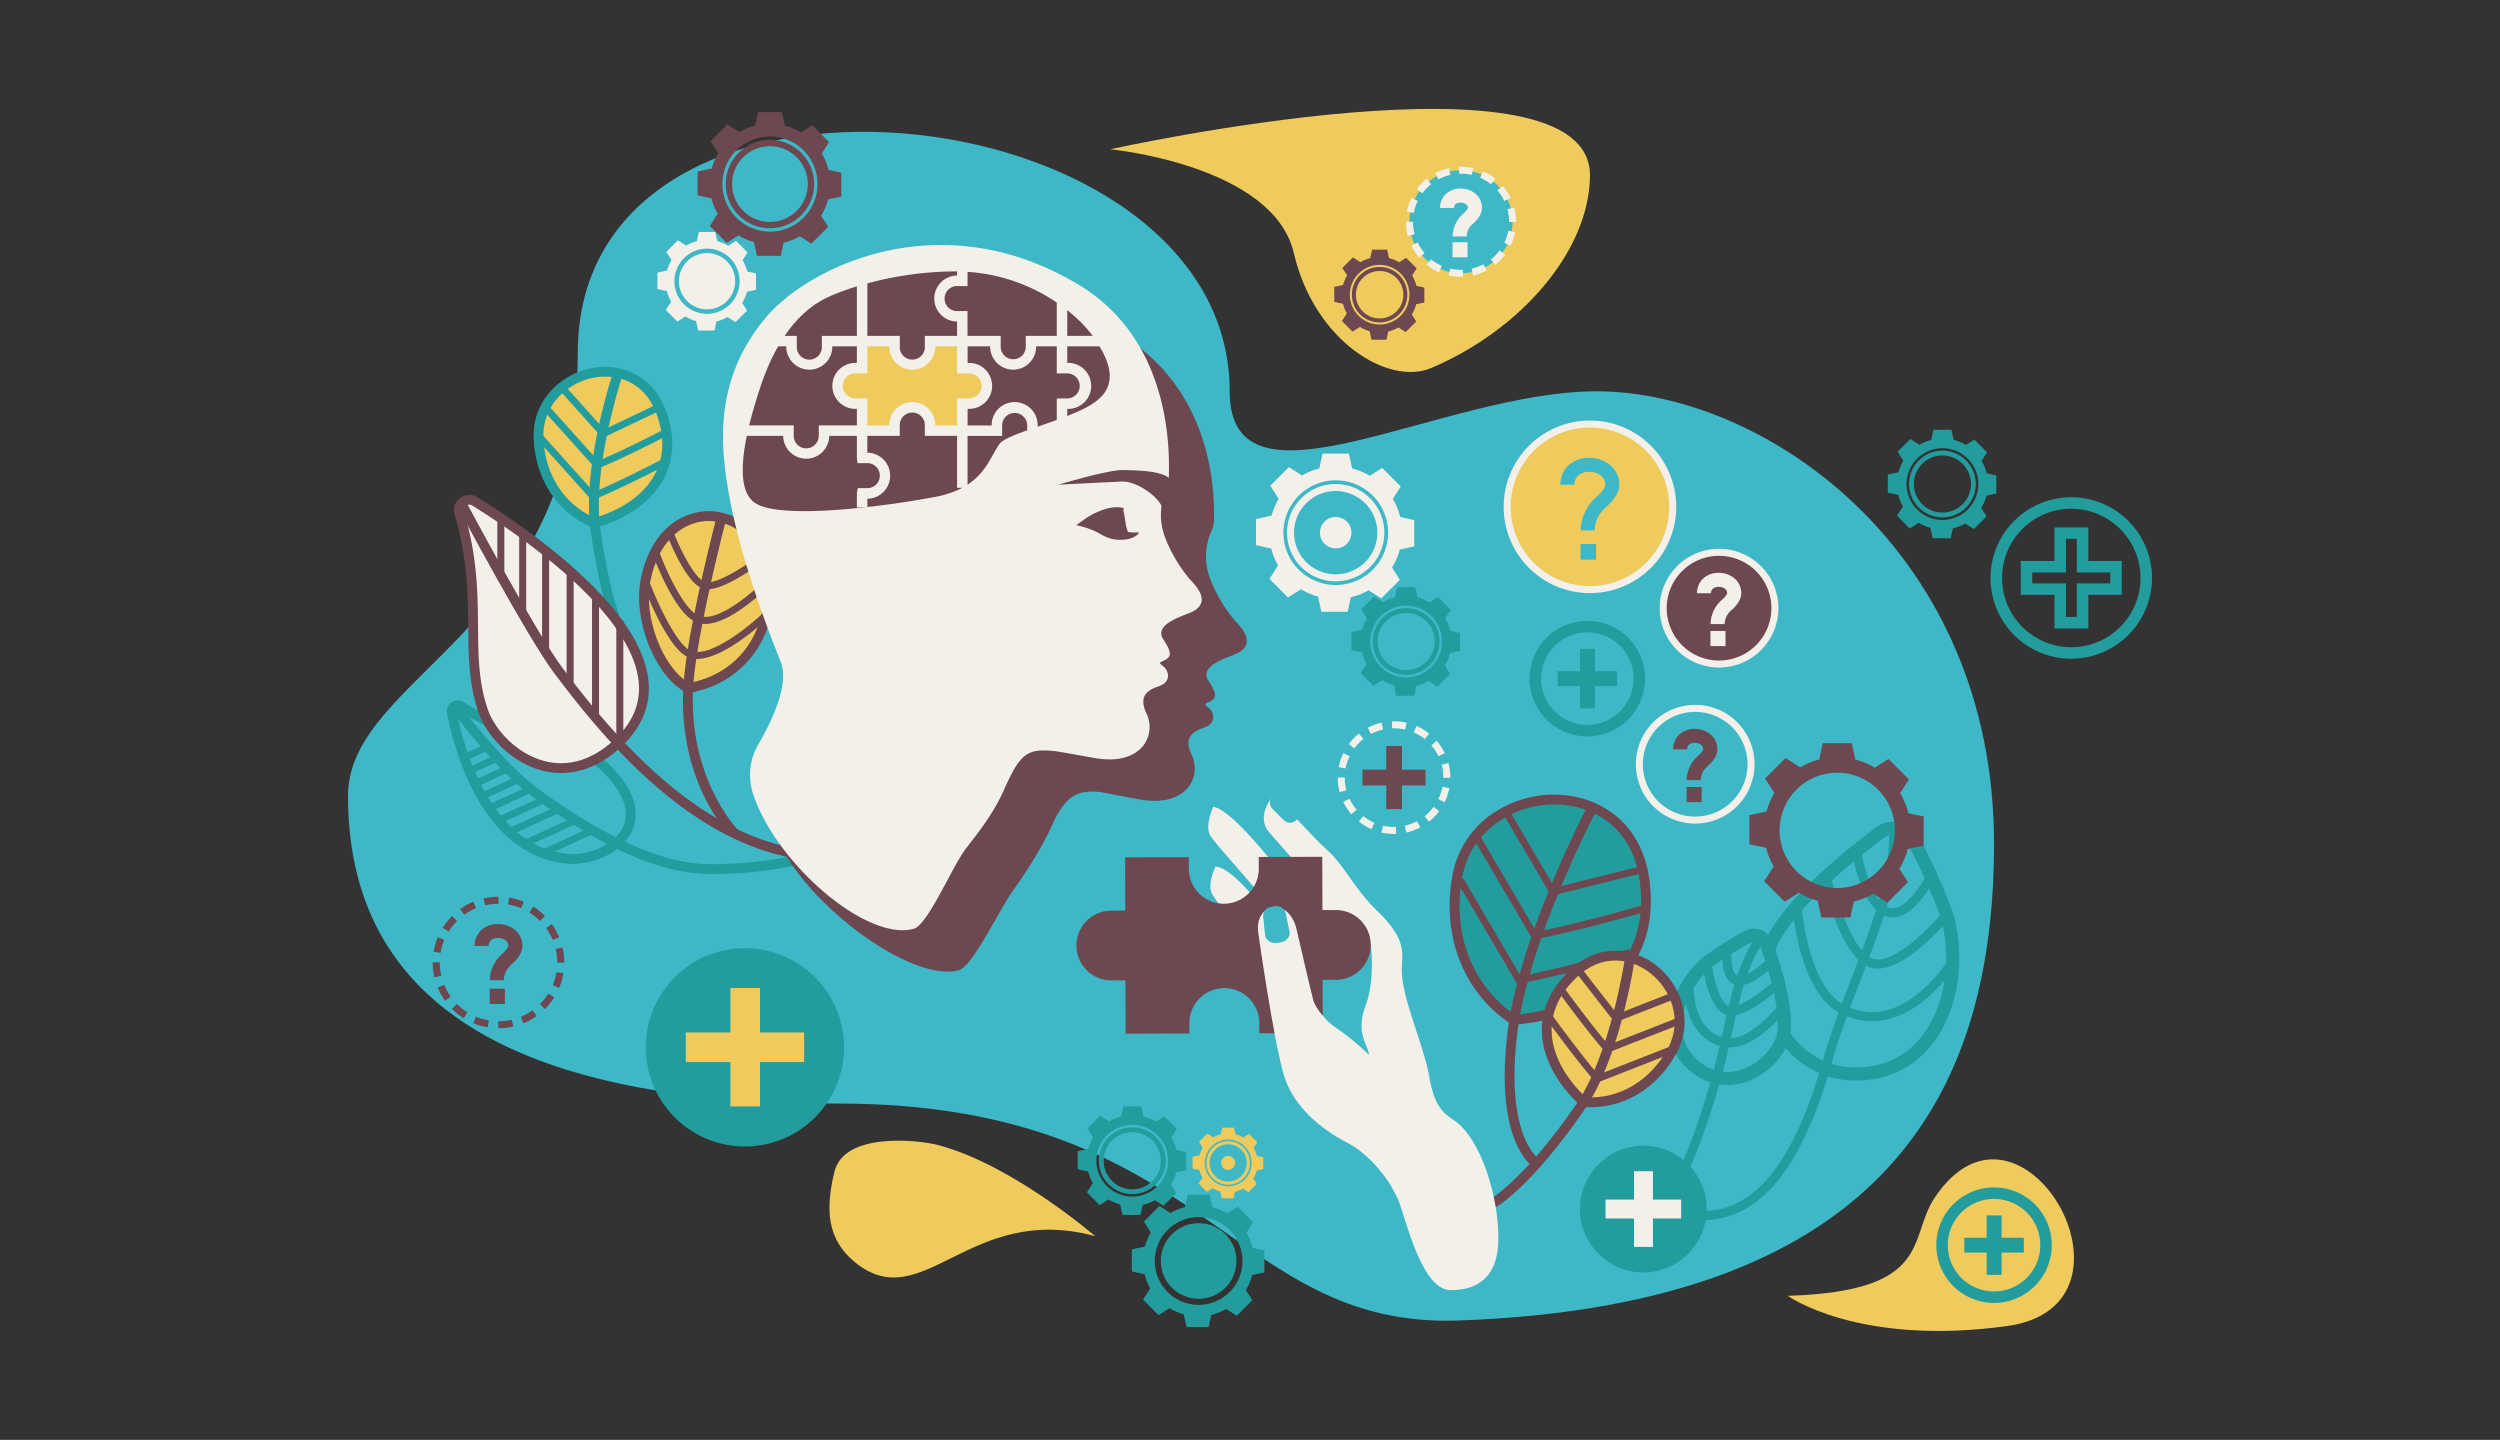 <svg id="Layer_1" data-name="Layer 1" xmlns="http://www.w3.org/2000/svg" width="1783.74" height="1027.36" viewBox="0 0 1783.74 1027.36">
  <rect x="0" y="0" width="1783.74" height="1027.36" fill="#333333" stroke="none"/>
  <defs>
    <style>
      .cls-1 {
        fill: #efcb5d;
      }

      .cls-2 {
        fill: #3eb8c7;
      }

      .cls-3 {
        fill: #229c9d;
      }

      .cls-4 {
        fill: #6d4850;
      }

      .cls-5 {
        fill: #f3f0e9;
      }
    </style>
  </defs>
  <g>
    <path class="cls-1" d="M792.15,106.51s116.34,11.14,131,74.07,67.52,94.94,98,82c63.33-26.81,112.79-83.05,113.3-137.11C1135.3,30.51,792.15,106.51,792.15,106.51Z"/>
    <path class="cls-2" d="M248.3,567.92c0,163.23,144.61,219.45,349.31,219.45,263.39,0,279.41,160.72,443.44,154.8,311.19-11.23,381.69-170.37,381.69-340.2,0-209.84-164.25-322.77-283.57-322.77-110.81,0-261.79,94.79-261.79,0,0-216.6-465.15-264.94-465.15-27.3C412.23,449.88,248.3,481.77,248.3,567.92Z"/>
    <g>
      <g>
        <path class="cls-3" d="M1173.32,628c-10.81-80.22-121.3-72.35-133.69-1.9-7.68,43.64,9.73,81.47,40.33,101.59C1137,723,1181.74,690.48,1173.32,628Z"/>
        <path class="cls-4" d="M1079,731.24l-1-.67c-33.37-21.94-49.41-62.22-41.86-105.12a67.89,67.89,0,0,1,27.33-43.93A77.52,77.52,0,0,1,1110.43,567c16.06.32,31.22,5.74,42.71,15.25,12.93,10.72,21.1,26.36,23.65,45.24,3.58,26.61-1.88,49.15-16.24,67-16.75,20.8-45.27,33.83-80.31,36.67ZM1109,574c-28.36,0-59.75,17.89-65.87,52.67-7,39.67,7.49,76.87,37.81,97.4,32.54-2.88,58.86-14.92,74.21-34,13.11-16.27,18.07-37,14.75-61.66h0c-5.3-39.35-34.24-53.91-59.56-54.42Z"/>
      </g>
      <path class="cls-4" d="M1093.67,670.46l-42.81-72.92,4.32-2.53,41,69.89c29.64-5.73,76.82-19.21,77.3-19.35l1.38,4.81c-.49.14-49.76,14.22-79.49,19.78Z"/>
      <path class="cls-4" d="M1082.53,702.11l-42.8-72.93,4.31-2.53,41,69.9c29.64-5.73,76.83-19.21,77.31-19.35l1.38,4.8c-.5.15-49.76,14.23-79.49,19.79Z"/>
      <polygon class="cls-4" points="1106.81 639.13 1072.08 579.96 1076.39 577.43 1109.23 633.37 1170.97 618 1172.18 622.86 1106.81 639.13"/>
      <path class="cls-4" d="M1094.64,833.11c-1.2-.69-29.2-18-18.7-99.09,8.5-65.71,55.22-155.91,55.69-156.82l6.2,3.24c-.46.89-46.61,90-54.95,154.47-9.8,75.72,15.06,92,15.31,92.17Z"/>
    </g>
    <g>
      <path class="cls-3" d="M1003.25,481.54a23.81,23.81,0,1,1,23.8-23.8A23.83,23.83,0,0,1,1003.25,481.54Zm0-44.18a20.38,20.38,0,1,0,20.38,20.38A20.4,20.4,0,0,0,1003.25,437.36Z"/>
      <path class="cls-3" d="M1041.67,464.45V451.59l-6.88-1.5a32,32,0,0,0-3.61-8.88l3.9-6.1L1026,426l-6.06,3.88a32.33,32.33,0,0,0-8.66-3.62l-1.59-7.25H996.82l-1.59,7.25a32.31,32.31,0,0,0-8.42,3.48l-6.47-4.14-9.09,9.09,4.12,6.43a32,32,0,0,0-3.48,8.21L964.26,451v12.86l7.48,1.64a32.23,32.23,0,0,0,3.31,8.27l-4.2,6.57,9.09,9.09,6.34-4.06a32.21,32.21,0,0,0,8.34,3.63l1.63,7.42h12.86l1.56-7.11a32.27,32.27,0,0,0,8.72-3.45l6.2,4,9.09-9.1-3.83-6a31.8,31.8,0,0,0,3.79-8.8Zm-38.42,18.89a25.61,25.61,0,1,1,25.61-25.6A25.61,25.61,0,0,1,1003.25,483.34Z"/>
    </g>
    <g>
      <g>
        <path class="cls-2" d="M1324,766.26c64.16,0,79.68-75.65,63.18-118.36a408.33,408.33,0,0,0-22.33-48.81,15.85,15.85,0,0,0-23.38-5.07c-25.47,19-76.66,60.54-81,89.61C1254.64,722.48,1279.72,766.24,1324,766.26Z"/>
        <path class="cls-3" d="M1324,770.94h0a65,65,0,0,1-49.84-23c-14.95-17.34-21.79-41.66-18.31-65,4.49-30.14,53.82-71,82.83-92.67a20.5,20.5,0,0,1,30.27,6.57,415.51,415.51,0,0,1,22.59,49.37c9.86,25.53,9.56,66.37-10.11,95C1368.06,760.67,1348.21,770.94,1324,770.94Zm0-9.35h0c21,0,38.18-8.86,49.69-25.63,17.83-26,18.07-63.13,9.1-86.38a406.86,406.86,0,0,0-22.08-48.24,11.15,11.15,0,0,0-16.48-3.57c-22.43,16.75-75,58.73-79.17,86.55-3,20.42,3.14,42.48,16.14,57.56A55.09,55.09,0,0,0,1324,761.59Z"/>
      </g>
      <path class="cls-3" d="M1215.08,870.58l-1.82,0,.19-6.54c18.08.53,33.72-7.07,47.76-23.17,15.2-17.43,28.22-45,38.7-82,6.44-22.77,14.46-43.65,22.21-63.83,13.82-36,26.87-69.93,25.73-104l6.54-.22c1.18,35.39-12.1,70-26.16,106.55-7.7,20.05-15.67,40.78-22,63.27-10.74,37.94-24.22,66.39-40.06,84.56C1251.41,862,1234.24,870.57,1215.08,870.58Z"/>
      <path class="cls-3" d="M1350.5,654.54a14.69,14.69,0,0,1-4.25-.63c-17.85-5.33-24.24-42.11-24.91-46.29l6.46-1c1.65,10.23,8.5,37.53,20.32,41.07,10.44,3.13,22.76-16.24,26.63-23.95l5.85,2.92C1379.06,629.69,1366.14,654.54,1350.5,654.54Z"/>
      <path class="cls-3" d="M1339.7,691.09a17.28,17.28,0,0,1-6.87-1.34c-19.39-8.27-31.63-57.86-33-63.49l6.37-1.5c3.41,14.4,15.29,53.06,29.15,59,14.24,6.07,41.58-21.79,50.92-33l5,4.18C1388,658.93,1360.62,691.09,1339.7,691.09Z"/>
      <path class="cls-3" d="M1335.67,728.63a49.68,49.68,0,0,1-22.12-5.34c-30.08-14.79-34.44-74.11-34.61-76.63l6.52-.44c0,.58,4.27,58.07,31,71.2,17.09,8.41,34.63,5.55,52.12-8.5a107,107,0,0,0,21.89-24.59l5.6,3.39a112.17,112.17,0,0,1-23.26,26.19C1360.66,723.69,1348.1,728.63,1335.67,728.63Z"/>
    </g>
    <g>
      <g>
        <path class="cls-2" d="M1212.82,763.51c-31.42-20.85-14.41-63,7.56-78.51a240.67,240.67,0,0,1,26.81-16.64,9.31,9.31,0,0,1,13.09,5.12c6.29,17.61,17.86,54.58,10.52,70.23C1261,764.61,1234.49,777.88,1212.82,763.51Z"/>
        <path class="cls-3" d="M1232.48,774.19a40,40,0,0,1-22.24-6.79h0c-12.43-8.24-19.11-20.27-19.33-34.79-.32-21.09,13.22-41.84,26.77-51.42a246.32,246.32,0,0,1,27.33-17,14,14,0,0,1,19.67,7.68c8.86,24.83,17.85,57.78,10.35,73.78a50.23,50.23,0,0,1-31.33,26.93A41.44,41.44,0,0,1,1232.48,774.19Zm-17.07-14.57a30.5,30.5,0,0,0,25.76,4c10.75-3,20.48-11.4,25.4-21.9,4.66-9.94.67-34.86-10.69-66.67a4.64,4.64,0,0,0-6.52-2.55,236.35,236.35,0,0,0-26.28,16.31c-11.55,8.18-23.1,25.8-22.83,43.66.18,11.46,5.28,20.59,15.16,27.15Z"/>
      </g>
      <path class="cls-3" d="M1164.7,871.27a72.39,72.39,0,0,1-11.43-1.18l1-6.46c19.94,3.16,38.78,6.16,67.74-97.42,3.1-11.07,5.5-21.87,7.82-32.31,5.53-24.88,10.75-48.38,24-67l5.32,3.79c-12.51,17.55-17.36,39.37-23,64.64-2.33,10.52-4.75,21.41-7.9,32.65-13.65,48.81-26.24,78.12-39.62,92.23C1180.33,869.06,1172.26,871.27,1164.7,871.27Z"/>
      <path class="cls-3" d="M1241.32,703a11.24,11.24,0,0,1-3.27-.47c-11.32-3.45-9.17-23.69-8.89-26l6.49.8-3.24-.4,3.24.4c-.67,5.54-.51,17.47,4.3,18.93,5.27,1.61,16-6.7,21.93-13.12l4.8,4.44C1265.1,689.3,1252.12,703,1241.32,703Z"/>
      <path class="cls-3" d="M1235.28,724.67a11.65,11.65,0,0,1-2.16-.19c-14.31-2.65-18-33.76-18.41-37.3l6.5-.69c1.33,12.34,6.26,30.29,13.1,31.56,7.27,1.36,23.65-11,32.29-19.06l4.47,4.78C1268.67,706,1248.33,724.67,1235.28,724.67Z"/>
      <path class="cls-3" d="M1234.44,747.36a20.71,20.71,0,0,1-2.72-.18c-25.13-3.26-30.61-31.28-30-45.64l6.53.28c-.06,1.45-1.14,35.57,24.31,38.88,13.78,1.79,31.43-16.92,37.08-24.28l5.19,4C1274,721.55,1253.93,747.36,1234.44,747.36Z"/>
    </g>
    <rect class="cls-5" x="560.46" y="242.05" width="4.3" height="2.64"/>
    <circle class="cls-3" cx="531.53" cy="747.22" r="70.74" transform="translate(-153.24 137.34) rotate(-12.88)"/>
    <circle class="cls-3" cx="1172.51" cy="862.65" r="45.21"/>
    <polygon class="cls-1" points="573.76 736.66 542.25 736.66 542.25 704.99 521.13 704.99 521.13 736.66 489.3 736.66 489.3 757.78 521.13 757.78 521.13 789.45 542.25 789.45 542.25 757.78 573.76 757.78 573.76 736.66"/>
    <g>
      <g>
        <path class="cls-3" d="M1385.93,369.15a23.81,23.81,0,1,1,23.8-23.81A23.84,23.84,0,0,1,1385.93,369.15Zm0-44.19a20.38,20.38,0,1,0,20.37,20.38A20.41,20.41,0,0,0,1385.93,325Z"/>
        <path class="cls-3" d="M1424.35,352.06V339.2l-6.88-1.51a32.4,32.4,0,0,0-3.62-8.87l3.91-6.1-9.09-9.09-6.06,3.88a32.23,32.23,0,0,0-8.67-3.63l-1.58-7.24H1379.5l-1.59,7.24a32.19,32.19,0,0,0-8.42,3.49l-6.47-4.15-9.09,9.1,4.11,6.42a32.59,32.59,0,0,0-3.47,8.21l-7.64,1.68v12.86l7.48,1.64a32.62,32.62,0,0,0,3.32,8.27l-4.21,6.57,9.09,9.09L1369,373a32.42,32.42,0,0,0,8.35,3.63l1.62,7.42h12.86l1.56-7.11a32.27,32.27,0,0,0,8.72-3.45l6.2,4,9.1-9.09-3.83-6a32.54,32.54,0,0,0,3.79-8.8ZM1385.93,371a25.61,25.61,0,1,1,25.6-25.61A25.61,25.61,0,0,1,1385.93,371Z"/>
      </g>
      <g>
        <path class="cls-3" d="M1477.84,470a57.6,57.6,0,1,1,57.6-57.6A57.67,57.67,0,0,1,1477.84,470Zm0-107a49.39,49.39,0,1,0,49.4,49.39A49.45,49.45,0,0,0,1477.84,363Z"/>
        <path class="cls-3" d="M1490.05,448.39h-24.17V424.44H1441.8V400.26h24.08V376.31h24.17v23.95h23.83v24.18h-23.83Zm-16-8.21h7.76V416.23h23.84v-7.76h-23.84v-24h-7.76v24H1450v7.76h24.07Z"/>
      </g>
    </g>
    <polygon class="cls-5" points="1199.5 855.9 1179.36 855.9 1179.36 835.66 1165.87 835.66 1165.87 855.9 1145.53 855.9 1145.53 869.4 1165.87 869.4 1165.87 889.64 1179.36 889.64 1179.36 869.4 1199.5 869.4 1199.5 855.9"/>
    <g>
      <path class="cls-3" d="M1132.57,525.41a41.2,41.2,0,1,1,41.2-41.2A41.25,41.25,0,0,1,1132.57,525.41Zm0-74.2a33,33,0,1,0,33,33A33,33,0,0,0,1132.57,451.21Z"/>
      <polygon class="cls-3" points="1153.79 478.9 1137.95 478.9 1137.95 462.99 1127.34 462.99 1127.34 478.9 1111.35 478.9 1111.35 489.51 1127.34 489.51 1127.34 505.43 1137.95 505.43 1137.95 489.51 1153.79 489.51 1153.79 478.9"/>
    </g>
    <g>
      <g>
        <path class="cls-3" d="M408.42,616.39a42.28,42.28,0,0,1-4.69-.25c-25.89-2.87-47.15-18.53-63.17-46.54C327.64,547,321.48,521.88,319,508.91h0a7.67,7.67,0,0,1,11.58-8c26.6,16.48,47.26,21.7,63.86,25.9,15.76,4,28.2,7.13,39.28,17.73,22.72,21.74,21.87,38.34,17.16,48.43C443.77,608.14,424.36,616.39,408.42,616.39ZM325.83,507.57c2.44,12.55,8.39,36.84,20.81,58.55,14.85,26,34.32,40.45,57.86,43.06,14.26,1.58,33.73-5.73,40-19.14,5.38-11.5,0-25.47-15.65-40.41-9.74-9.32-21.4-12.27-36.16-16-17.07-4.32-38.31-9.69-65.83-26.75a.64.64,0,0,0-.74,0,.61.61,0,0,0-.28.67Z"/>
        <path class="cls-3" d="M507.17,623.64c-34.6,0-74.48-17.12-125.52-53.88-29.17-21-58.75-62.19-60-63.93l5.69-4.07c.3.42,30.16,42,58.39,62.32,49.11,35.37,88.83,52.56,121.43,52.56,71.47,0,111.48-24.94,111.87-25.2l3.77,5.9C621.13,598.42,580.85,623.64,507.17,623.64Z"/>
        <rect class="cls-3" x="385.7" y="598.29" width="37.78" height="5" transform="translate(-213.91 223.83) rotate(-24.68)"/>
        <rect class="cls-3" x="372.38" y="591.17" width="39.78" height="5" transform="translate(-211.94 217.84) rotate(-24.66)"/>
        <rect class="cls-3" x="361.59" y="582.67" width="39.98" height="5" transform="translate(-209.31 212.51) rotate(-24.65)"/>
        <rect class="cls-3" x="354.05" y="575.32" width="36.2" height="5" transform="translate(-207.16 208) rotate(-24.66)"/>
        <rect class="cls-3" x="347.56" y="567.29" width="32.5" height="5" transform="translate(-204.57 203.79) rotate(-24.66)"/>
        <rect class="cls-3" x="342.45" y="559.64" width="28.59" height="5" transform="translate(-202.02 200.13) rotate(-24.66)"/>
        <rect class="cls-3" x="337.79" y="551.2" width="25.86" height="5" transform="translate(-199.05 196.86) rotate(-24.66)"/>
        <rect class="cls-3" x="333.82" y="542.79" width="22.3" height="5" transform="translate(-196.19 193.88) rotate(-24.68)"/>
        <rect class="cls-3" x="329.79" y="534.32" width="19.14" height="5" transform="translate(-193.04 190.57) rotate(-24.66)"/>
      </g>
      <g>
        <g>
          <path class="cls-1" d="M472.21,295.29c-17.81-51.17-89.22-31.24-87.94,16.62.8,29.65,17.28,52.14,40,61.24C461.07,362.5,486.09,335.17,472.21,295.29Z"/>
          <path class="cls-3" d="M424.3,376.65a3.45,3.45,0,0,1-1.3-.25c-25.25-10.1-41.43-34.78-42.23-64.4-.73-27.29,20.5-45.52,41.84-49.42,18.18-3.32,42.95,2.94,52.91,31.56,6,17.29,5.42,33.11-1.76,47-8.36,16.16-25.57,28.72-48.48,35.36A3.62,3.62,0,0,1,424.3,376.65Zm7.55-107.92a44.6,44.6,0,0,0-8,.73c-18.41,3.37-36.73,19-36.1,42.36.71,26.34,14.74,48.3,36.73,57.63,20.45-6.17,35.71-17.33,43-31.51,6.27-12.13,6.73-26.1,1.37-41.5h0C461.76,275.91,446.24,268.73,431.85,268.73Z"/>
        </g>
        <path class="cls-3" d="M426.11,334.32a2.48,2.48,0,0,1-1.86-.83l-37-41.23a2.5,2.5,0,0,1,3.73-3.34l35.85,39.92c18.66-7.77,47.22-22.61,47.51-22.77a2.5,2.5,0,1,1,2.31,4.44c-.3.16-30.77,16-49.56,23.63A2.57,2.57,0,0,1,426.11,334.32Z"/>
        <path class="cls-3" d="M423,356.57a2.52,2.52,0,0,1-1.87-.83l-37-41.24a2.5,2.5,0,1,1,3.72-3.34l35.86,39.92c18.65-7.76,47.21-22.61,47.51-22.76a2.5,2.5,0,0,1,2.31,4.43c-.31.16-30.77,16-49.56,23.63A2.43,2.43,0,0,1,423,356.57Z"/>
        <path class="cls-3" d="M430.49,312a2.51,2.51,0,0,1-1.86-.83l-29.85-33.24a2.5,2.5,0,0,1,3.72-3.34l28.6,31.85L469,288.33a2.5,2.5,0,0,1,2.15,4.51l-39.57,18.87A2.47,2.47,0,0,1,430.49,312Z"/>
        <path class="cls-3" d="M449.53,469.86a3.47,3.47,0,0,1-2.89-1.54c-.65-1-16.08-24.32-25.25-90.14-6.18-44.31,14.73-108.35,15.62-111.06a3.5,3.5,0,0,1,6.65,2.2c-.21.64-21.29,65.2-15.34,107.9,8.9,63.86,24,87,24.12,87.18a3.51,3.51,0,0,1-2.91,5.46Z"/>
      </g>
      <g>
        <g>
          <path class="cls-5" d="M338.73,357.71a7.43,7.43,0,0,0-11,8.47c17.84,59.6,2.76,98.48,16.85,140.58,9.31,27.82,53.61,63.4,96.47,23.31C505,470.21,385.46,386.72,338.73,357.71Z"/>
          <path class="cls-4" d="M400.4,551.54a53.77,53.77,0,0,1-13.28-1.67c-22.83-5.78-40.36-25.5-45.88-42-6.81-20.35-7-40.06-7.16-60.92-.2-22.83-.43-48.71-9.72-79.77a10.93,10.93,0,0,1,16.22-12.44h0c19.39,12,47.68,31.13,72.37,53.78,30.72,28.17,47.45,54.2,49.73,77.36,1.72,17.45-4.76,33.18-19.26,46.75C427.78,547.26,412.7,551.54,400.4,551.54ZM334.84,360.07a4.09,4.09,0,0,0-2.39.83,3.85,3.85,0,0,0-1.38,4.27c9.58,32,9.8,58.42,10,81.72.18,21.17.34,39.46,6.8,58.76,4.92,14.7,20.57,32.27,40.95,37.43,17.08,4.33,34.3-1.06,49.81-15.56,12.83-12,18.57-25.78,17.08-40.95C450.78,436.46,371,381.84,336.89,360.68h0A3.89,3.89,0,0,0,334.84,360.07Z"/>
        </g>
        <path class="cls-4" d="M591.54,614.53c-29.62,0-59.49-9.36-89.39-28.07-45-28.15-80.5-71.29-106.41-105.72-19.56-26-67.6-116.1-69.63-119.92l6.18-3.29c.49.93,49.81,93.44,69,119,25.55,34,60.52,76.46,104.54,104,55.8,34.92,111.45,35.86,165.4,2.8l3.66,6C647.48,606.12,619.62,614.53,591.54,614.53Z"/>
        <rect class="cls-4" x="354.84" y="369.06" width="5" height="42.58"/>
        <rect class="cls-4" x="370.44" y="379.63" width="5" height="58.74"/>
        <rect class="cls-4" x="386.78" y="390.35" width="5" height="74.69"/>
        <rect class="cls-4" x="404.28" y="405.79" width="5" height="84.98"/>
        <rect class="cls-4" x="422.42" y="427.53" width="5" height="84.98"/>
        <rect class="cls-4" x="439.75" y="442.7" width="5" height="84.98"/>
      </g>
      <g>
        <g>
          <path class="cls-1" d="M548.88,415.48c-2.51-57-75-68.29-88.3-1.41C455.08,441.69,470.47,480,491,491,526.79,484.83,550.65,455.53,548.88,415.48Z"/>
          <path class="cls-4" d="M490.38,494.64l-1.06-.57c-22-11.8-37.93-51.76-32.17-80.68,7.59-38.19,32.62-50,51.79-48.57,19.92,1.52,42,18,43.44,50.5,1.8,40.77-22.64,72.56-60.81,79.12ZM505.85,371.7c-15.9,0-35.48,11.1-41.84,43.05-5.05,25.4,8.79,61.46,27.58,72.57,34.36-6.46,55.44-34.47,53.8-71.69h0c-1.25-28.27-20-42.54-37-43.83C507.57,371.74,506.71,371.7,505.85,371.7Z"/>
        </g>
        <path class="cls-4" d="M521.58,597.09c-.43-.43-10.67-10.78-19.91-30.44-8.47-18-17.66-47.72-13.25-86.6,4.72-41.7,22.8-111,23-111.67l6.77,1.78c-.18.69-18.13,69.48-22.8,110.67-8,71,30.77,110.92,31.16,111.31Z"/>
        <path class="cls-4" d="M504.81,420.48a10.79,10.79,0,0,1-2.91-.37c-12.34-3.48-25-35.87-26.38-39.56l4.68-1.77c4.94,13,15.58,34.41,23.06,36.52s28.94-11.51,40.7-20.58l3.06,3.95C543.94,401.05,518.35,420.48,504.81,420.48Z"/>
        <path class="cls-4" d="M503.07,445.17A16.69,16.69,0,0,1,496.8,444c-15.41-6.14-29.95-45.23-31.56-49.66l4.71-1.7c4.15,11.47,17.41,42.22,28.7,46.72,13.47,5.37,39.34-17.35,48.17-26.56l3.61,3.46C549.18,417.59,522.5,445.17,503.07,445.17Z"/>
        <path class="cls-4" d="M497.41,470.15a16.55,16.55,0,0,1-6.18-1.11c-15.41-6.14-32.25-51.14-34.12-56.25l4.69-1.72c4.87,13.31,20,48.82,31.28,53.33,13.53,5.38,42.16-18.11,52.06-27.62l3.46,3.6C547.21,441.72,517.39,470.15,497.41,470.15Z"/>
      </g>
    </g>
    <g>
      <g>
        <circle class="cls-1" cx="1134.41" cy="361.63" r="59.07" transform="translate(-55.91 389.7) rotate(-19.03)"/>
        <path class="cls-5" d="M1134.41,423.19A61.57,61.57,0,1,1,1196,361.63,61.63,61.63,0,0,1,1134.41,423.19Zm0-118.13A56.57,56.57,0,1,0,1191,361.63,56.63,56.63,0,0,0,1134.41,305.06Z"/>
      </g>
      <g>
        <path class="cls-2" d="M1137.84,378.45h-10c0-9,4.09-17.55,11.51-24.13,4.45-3.95,6-7,6-8.41,0-6.81-6.85-9.28-11.45-9.28a12,12,0,0,0-7.52,2.38,8.34,8.34,0,0,0-3,6.86h-10a18.14,18.14,0,0,1,6.65-14.62,21.87,21.87,0,0,1,13.83-4.62c10.4,0,21.45,6.76,21.45,19.28,0,5-3.16,10.35-9.39,15.88C1140.74,366.46,1137.84,372.37,1137.84,378.45Z"/>
        <rect class="cls-2" x="1127.7" y="388.15" width="11.11" height="11.18"/>
      </g>
    </g>
    <g>
      <g>
        <circle class="cls-4" cx="1226.55" cy="433.93" r="39.85"/>
        <path class="cls-5" d="M1226.54,476.28a42.35,42.35,0,1,1,42.35-42.35A42.4,42.4,0,0,1,1226.54,476.28Zm0-79.7a37.35,37.35,0,1,0,37.35,37.35A37.39,37.39,0,0,0,1226.54,396.58Z"/>
      </g>
      <g>
        <path class="cls-5" d="M1230.49,445.28h-10a23.37,23.37,0,0,1,8.31-17.5c2.74-2.44,3.48-4.09,3.52-4.48,0-3.64-4-4.6-6.1-4.6a6.57,6.57,0,0,0-4,1.23,3.93,3.93,0,0,0-1.39,3.37h-10a14,14,0,0,1,5.09-11.13,16.39,16.39,0,0,1,10.35-3.47c7.8,0,16.1,5.13,16.1,14.63,0,3.86-2.32,7.88-6.88,11.93A13.49,13.49,0,0,0,1230.49,445.28Z"/>
        <rect class="cls-5" x="1220.39" y="450.19" width="10.75" height="10.79"/>
      </g>
    </g>
    <g>
      <g>
        <circle class="cls-2" cx="1209.51" cy="545.27" r="39.85"/>
        <path class="cls-5" d="M1209.51,587.62a42.35,42.35,0,1,1,42.35-42.35A42.4,42.4,0,0,1,1209.51,587.62Zm0-79.69a37.35,37.35,0,1,0,37.35,37.34A37.39,37.39,0,0,0,1209.51,507.93Z"/>
      </g>
      <g>
        <path class="cls-4" d="M1213.45,556.62h-10a23.38,23.38,0,0,1,8.31-17.49c2.75-2.44,3.48-4.1,3.52-4.49,0-3.63-4-4.6-6.1-4.6a6.48,6.48,0,0,0-4,1.24,3.91,3.91,0,0,0-1.4,3.36h-10a14,14,0,0,1,5.09-11.12,16.42,16.42,0,0,1,10.35-3.48c7.81,0,16.1,5.13,16.1,14.63,0,3.87-2.31,7.88-6.88,11.93A13.55,13.55,0,0,0,1213.45,556.62Z"/>
        <rect class="cls-4" x="1203.36" y="561.54" width="10.75" height="10.79"/>
      </g>
    </g>
    <g>
      <circle class="cls-2" cx="355.7" cy="686.75" r="44.4"/>
      <path class="cls-4" d="M355.7,733.65h-.13v-5h.13a42.31,42.31,0,0,0,9.47-1.07l1.12,4.87A47.5,47.5,0,0,1,355.7,733.65ZM348,733a46.79,46.79,0,0,1-10.39-3l1.93-4.61a42,42,0,0,0,9.27,2.66Zm25.49-2.87-1.9-4.63a41.74,41.74,0,0,0,8.45-4.67l2.91,4.06A46.77,46.77,0,0,1,373.51,730.15Zm-42.61-3.59a47.08,47.08,0,0,1-8.44-6.73L326,716.3a42,42,0,0,0,7.55,6ZM388.75,720l-3.52-3.55a42.06,42.06,0,0,0,6-7.54l4.24,2.65A47.58,47.58,0,0,1,388.75,720Zm-71.18-6a46.74,46.74,0,0,1-5.25-9.45l4.62-1.9a42.52,42.52,0,0,0,4.69,8.44Zm81.4-9.18-4.61-1.94a41.37,41.37,0,0,0,2.68-9.27l4.93.82A46.3,46.3,0,0,1,399,704.87Zm-89-7.49a47.28,47.28,0,0,1-1.21-10.63l5-.09v.17a42.34,42.34,0,0,0,1.08,9.42Zm92.59-10.45h-5v-.18a42.17,42.17,0,0,0-1.1-9.59l4.87-1.14a47.1,47.1,0,0,1,1.23,10.73Zm-88.24-7-4.94-.81a47.3,47.3,0,0,1,3-10.39l4.62,1.92A41.39,41.39,0,0,0,314.36,679.92Zm80.07-9.2a41.93,41.93,0,0,0-4.7-8.43l4-2.92a46.41,46.41,0,0,1,5.27,9.43Zm-74.32-6.09L315.86,662a47.63,47.63,0,0,1,6.72-8.45l3.54,3.54A42,42,0,0,0,320.11,664.63Zm65.23-7.5a42.08,42.08,0,0,0-7.56-6l2.64-4.25a46.81,46.81,0,0,1,8.46,6.72Zm-54.06-4.43-2.92-4.06a46.92,46.92,0,0,1,9.44-5.26l1.91,4.63A41.67,41.67,0,0,0,331.28,652.7ZM371.77,648a41.69,41.69,0,0,0-9.28-2.65l.8-4.93a46.44,46.44,0,0,1,10.4,3Zm-25.62-2.1L345,641.07a47.22,47.22,0,0,1,10.68-1.22l.05,5h-.05A41.88,41.88,0,0,0,346.15,645.94Z"/>
    </g>
    <path class="cls-4" d="M359.52,699.39h-10c0-7.1,3.22-13.87,9.07-19.06,3.35-3,4.11-4.94,4.11-5.39,0-4.54-4.81-5.74-7.36-5.74a7.81,7.81,0,0,0-4.87,1.51,5,5,0,0,0-1.77,4.19h-10A15,15,0,0,1,344.16,663a17.71,17.71,0,0,1,11.18-3.75c8.42,0,17.36,5.52,17.36,15.74,0,4.13-2.51,8.46-7.47,12.86C361.55,691.07,359.52,695.19,359.52,699.39Z"/>
    <rect class="cls-4" x="349.42" y="705.44" width="10.83" height="10.88"/>
    <g>
      <circle class="cls-2" cx="1042.44" cy="158.22" r="36.78" transform="translate(193.44 783.46) rotate(-45)"/>
      <path class="cls-5" d="M1042.42,197.51a39.74,39.74,0,0,1-8.84-1l1.13-4.88a34.36,34.36,0,0,0,7.72.88h0l1.25,0,.18,5c-.47,0-.95,0-1.43,0Zm8.63-.95-1.09-4.88a34,34,0,0,0,8.46-3.12l2.34,4.43A39.6,39.6,0,0,1,1051.05,196.56Zm-24.35-2.33a39.37,39.37,0,0,1-8.84-5.36L1021,185a34.55,34.55,0,0,0,7.72,4.67Zm40.13-5.21-3.11-3.91a34.47,34.47,0,0,0,6.28-6.49l4,3A39.73,39.73,0,0,1,1066.83,189Zm-54.17-5.18a39,39,0,0,1-5.66-8.65l4.51-2.16a34.19,34.19,0,0,0,4.93,7.55Zm65.11-8.43-4.49-2.19a34,34,0,0,0,2.84-8.56l4.91.93A39.09,39.09,0,0,1,1077.77,175.41Zm-73.29-7a39.47,39.47,0,0,1-1.32-10.17l5-.07v.07a34.34,34.34,0,0,0,1.15,8.88Zm77.24-10h-5v-.16a34.45,34.45,0,0,0-1.18-8.94l4.83-1.3a39.17,39.17,0,0,1,1.35,10.24Zm-73-6.52-4.91-.93a39,39,0,0,1,3.24-9.81l4.5,2.17A34.09,34.09,0,0,0,1008.74,151.86Zm64.6-8.5a34.21,34.21,0,0,0-4.95-7.54l3.78-3.27a38.83,38.83,0,0,1,5.67,8.64Zm-58.5-5.48-4-3a38.88,38.88,0,0,1,7.17-7.44l3.11,3.91A34.67,34.67,0,0,0,1014.84,137.88Zm49-6.45a34.57,34.57,0,0,0-7.73-4.66l2-4.58a39.68,39.68,0,0,1,8.85,5.33Zm-37.44-3.51-2.34-4.42a39.11,39.11,0,0,1,9.69-3.59l1.11,4.87A34.2,34.2,0,0,0,1026.39,127.92Zm23.71-3.12a34.37,34.37,0,0,0-7.65-.86c-.4,0-.89,0-1.33,0l-.2-5,1.53,0a39.47,39.47,0,0,1,8.76,1Z"/>
    </g>
    <path class="cls-5" d="M1046.46,168.7h-10a22,22,0,0,1,7.8-16.44c2.39-2.11,3.06-3.53,3.13-3.9,0-3.77-5.2-3.81-5.25-3.81a5.65,5.65,0,0,0-3.5,1,3.27,3.27,0,0,0-1.14,2.81h-10a13.31,13.31,0,0,1,4.84-10.57,15.53,15.53,0,0,1,9.8-3.29c7.39,0,15.24,4.87,15.24,13.89,0,3.68-2.18,7.48-6.48,11.3A12.11,12.11,0,0,0,1046.46,168.7Z"/>
    <rect class="cls-5" x="1036.38" y="172.85" width="10.69" height="10.73"/>
    <g>
      <path class="cls-5" d="M953,414.78a34.72,34.72,0,1,1,34.72-34.72A34.75,34.75,0,0,1,953,414.78Zm0-64.44a29.72,29.72,0,1,0,29.72,29.72A29.75,29.75,0,0,0,953,350.34Z"/>
      <path class="cls-5" d="M953,368.83a11.23,11.23,0,1,0,11.24,11.23A11.25,11.25,0,0,0,953,368.83Z"/>
      <path class="cls-5" d="M1009.06,389.86V371.1l-10-2.19A46.67,46.67,0,0,0,993.75,356l5.7-8.9-13.26-13.26-8.83,5.66a47.19,47.19,0,0,0-12.64-5.29l-2.32-10.57H943.65l-2.32,10.57a47.42,47.42,0,0,0-12.28,5.08l-9.43-6-13.27,13.26,6,9.38a46.87,46.87,0,0,0-5.07,12l-11.13,2.44V389l10.91,2.4a47.12,47.12,0,0,0,4.83,12.06l-6.14,9.58L919,426.32l9.24-5.92a47.07,47.07,0,0,0,12.17,5.29l2.37,10.83h18.76l2.27-10.38a47.21,47.21,0,0,0,12.72-5l9,5.79,13.26-13.26-5.58-8.71a47.24,47.24,0,0,0,5.53-12.84Zm-56,27.55a37.35,37.35,0,1,1,37.35-37.35A37.35,37.35,0,0,1,953,417.41Z"/>
    </g>
    <g>
      <path class="cls-4" d="M882.22,466.36c-6.1,2.82-27.08,8.5-20,19.33s5.57,13-1.1,15.88c-3.34,1.46,1.2,2.32,3.27,5.87s2,8.83-4.35,11.34c-5.36,2.12-16.9,4.93-9.85,19.72,7.61,16-3.81,37.53-36.25,32-27.31-4.67-29.08-6.46-38.84-5.46-8.38.85-16.1,5-24.75,24.35-8.72,19.51-24.29,41.47-28,46.68-10,14.23-28.43,53.43-38.2,56.16-38.51,10.74-136.43-66.35-136.43-120.74,0-8.76,13.64-4.37,20.29-11.78,23.6-26.3,27-39.93,21.26-57.76-21.46-66.65-39-115.07-41-152.32-2.51-46.44,15-75.95,29.73-92.82C619,210,701.6,178.29,802.13,240.36c68.2,43.07,63.85,122.05,64.1,130.26a21.36,21.36,0,0,1-2.05,8.76,43.9,43.9,0,0,0-1.48,31.43,3.38,3.38,0,0,1,.11.34c4.32,12.52,12.59,25.62,19.84,33.32C893.58,456.1,890.16,462.69,882.22,466.36Z"/>
      <path class="cls-5" d="M850,436.81c-6.1,2.82-27.08,8.5-20,19.33s5.57,13-1.1,15.87c-3.34,1.46,1.19,2.33,3.26,5.87s2,8.84-4.34,11.35c-5.37,2.11-16.9,4.92-9.85,19.72,7.6,16-3.82,37.53-36.25,32-27.31-4.68-29-5.68-38.85-5.46-13.25.3-18.26,9.59-26.91,28.9-8.72,19.5-24.11,37.18-27.78,42.39-10,14.23-26.45,53.17-36.21,55.89-33.27,9.28-97.7-45.75-114.6-96a43.35,43.35,0,0,1,3.72-35.6c9.2-15.76,22.38-42.73,16-58.69-26-65-39-115.07-41-152.32-2.51-46.44,15.47-75.54,29.73-92.82C575.55,191.15,671.52,142.53,772,204.6c68.21,43.07,61.75,128.26,62,136.47a21.4,21.4,0,0,1-2,8.76,43.82,43.82,0,0,0-1.48,31.42,3.38,3.38,0,0,0,.11.34c4.32,12.52,12.58,25.62,19.83,33.33C861.39,426.54,858,433.13,850,436.81Z"/>
      <path class="cls-4" d="M780.06,240.26c-12.18-17.33-47.57-46.61-98.52-46.61-38.12,0-73.66,10.26-91.4,18.64-25.38,12-39.62,39.87-47.34,63-11.32,34-20.82,74.39-2.91,84.31,19.51,10.8,88.33,2.25,127.12-5,34.83-6.53,38.42-27.58,46.27-38.07,5.47-7.31,46.8-16.33,65.43-27.91S794.57,260.9,780.06,240.26Z"/>
      <g>
        <path class="cls-1" d="M663.57,243.36v4a12.67,12.67,0,0,1-25.34,0v-4H615.11v19.3h-4.83a12.66,12.66,0,1,0,0,25.32h4.83v19.31h23.13v-4a12.67,12.67,0,0,1,25.34,0v4h23V288h4.83a12.66,12.66,0,1,0,0-25.32h-4.83v-19.3h-23Z"/>
        <path class="cls-5" d="M690.35,311h-30.5V303.3a8.94,8.94,0,0,0-17.88,0V311h-30.6V291.72h-1.09a16.4,16.4,0,1,1,0-32.8h1.09v-19.3H642l0,7.74a8.94,8.94,0,1,0,17.87,0v-7.73h30.52v19.3h1.09a16.4,16.4,0,1,1,0,32.8h-1.09Zm-23-7.48h15.55V284.24h8.57a8.92,8.92,0,1,0,0-17.84h-8.57V247.1H667.31v.25a16.41,16.41,0,0,1-32.82,0v-.25H618.85v19.3h-8.57a8.92,8.92,0,1,0,0,17.84h8.57v19.31H634.5v-.25a16.41,16.41,0,0,1,32.82,0Z"/>
      </g>
      <path class="cls-5" d="M577.43,263.76A16.44,16.44,0,0,1,561,247.35v-.25H547.74v-7.48h20.77l0,7.74a8.94,8.94,0,1,0,17.87,0l0-7.72h25V196.92h7.48v50.19h-25v.26A16.42,16.42,0,0,1,577.43,263.76Z"/>
      <path class="cls-5" d="M618.85,362.07h-7.48v-10.4l.67-3.37h7.07a8.94,8.94,0,0,0,0-17.87l-7.24,0-.49-3.74V311H591.64v.27a16.42,16.42,0,0,1-32.83,0V311H531.53v-7.48H566.3v7.74a8.94,8.94,0,0,0,17.87,0l0-7.74h34.66V323h.26a16.42,16.42,0,0,1,0,32.83h-.25Z"/>
      <path class="cls-5" d="M690.35,348.05h-7.48v-44.5h24.68v-.26a16.41,16.41,0,0,1,32.82,0v4h-7.48v-4a8.94,8.94,0,0,0-17.87,0l0,7.73H690.35Z"/>
      <path class="cls-5" d="M761.52,307.29H754v-23l7.73,0a8.94,8.94,0,0,0,0-17.87l-7.73,0V207.84h7.48v51.08h.26a16.42,16.42,0,1,1,0,32.83h-.25Z"/>
      <path class="cls-5" d="M722.88,263.76a16.43,16.43,0,0,1-16.41-16.41v-.25h-23.6V229.42h-.26a16.42,16.42,0,0,1,0-32.83h.25v-5.44h7.48v12.94l-7.75,0a8.94,8.94,0,0,0,0,17.87l7.73,0v17.67H714l0,7.74a8.94,8.94,0,0,0,17.88,0l0-7.72h66.09v7.48H739.29v.25A16.42,16.42,0,0,1,722.88,263.76Z"/>
      <path class="cls-4" d="M755,345.83s36.29-10.85,46.39-10.48,35.17,0,35.54,10.87-7.19,16.49-8,14.91c-4.35-8.53-18.93-17.92-28.29-17.55S755,345.83,755,345.83Z"/>
      <path class="cls-4" d="M774.1,373.91c21-10.56,27.36-9.71,27.36-9.71,1.71,5,1.2,16.51,6.09,17.61l-20.27-1.57Z"/>
      <path class="cls-4" d="M812.43,380.57a11.85,11.85,0,0,1-4.8,3.22,20.81,20.81,0,0,1-5.6,1.26,30,30,0,0,1-5.61-.06,22.62,22.62,0,0,1-5.37-1.13c-3.47-1.18-6.54-3.35-9.74-4.83a56.15,56.15,0,0,0-10-3.48l-3.37-.88,3.33-2.38,3.16-2.26c1.06-.73,2.16-1.44,3.28-2.1a57.72,57.72,0,0,1,7.1-3.36,37.89,37.89,0,0,1,7.76-2.31,24.56,24.56,0,0,1,4.26-.37,20.2,20.2,0,0,1,2.28.14c.38,0,.81.12,1.22.19l.68.16.38.11.21.06.35.13-2.49,6.89.13.06h-.35c-.21,0-.4,0-.65,0-.45,0-1,.06-1.47.1s-1,.1-1.59.2-1.08.15-1.63.25c-2.21.38-4.51.81-6.82,1.38-1.16.27-2.31.62-3.47.93s-2.32.71-3.51,1-2.38.64-3.58,1l-3.62,1,0-3.26a27,27,0,0,0,9.35,4.31c3.37.81,7,.66,10.31,1,1.67.17,3.29.5,4.89.82s3.21.59,4.8.86a39.06,39.06,0,0,0,9.9.61Z"/>
    </g>
    <g>
      <g>
        <path class="cls-4" d="M549.35,162.86a31.54,31.54,0,1,1,31.54-31.54A31.58,31.58,0,0,1,549.35,162.86Zm0-58.53a27,27,0,1,0,27,27A27,27,0,0,0,549.35,104.33Z"/>
        <path class="cls-4" d="M600.26,140.22v-17l-9.12-2a42.41,42.41,0,0,0-4.79-11.76l5.18-8.08-12-12-8,5.14A42.82,42.82,0,0,0,560,89.64L557.87,80h-17l-2.1,9.6a43.17,43.17,0,0,0-11.16,4.62L519,88.77l-12,12,5.45,8.51a42.44,42.44,0,0,0-4.6,10.88l-10.12,2.22v17l9.92,2.17a42.61,42.61,0,0,0,4.39,11l-5.58,8.7,12.05,12.05,8.4-5.38a42.28,42.28,0,0,0,11,4.81l2.16,9.83h17l2.07-9.42a42.52,42.52,0,0,0,11.55-4.57l8.22,5.27,12-12-5.07-7.91a42.82,42.82,0,0,0,5-11.66Zm-50.91,25a33.92,33.92,0,1,1,33.93-33.92A33.92,33.92,0,0,1,549.35,165.24Z"/>
      </g>
      <g>
        <path class="cls-5" d="M504.47,180.58a20.07,20.07,0,1,0,20.07,20.07A20.06,20.06,0,0,0,504.47,180.58Z"/>
        <path class="cls-5" d="M539.38,206.75V195.07l-6.25-1.37a29.09,29.09,0,0,0-3.29-8.06l3.55-5.54-8.26-8.26-5.5,3.52a29.73,29.73,0,0,0-7.87-3.29l-1.44-6.58H498.63l-1.44,6.58a29.26,29.26,0,0,0-7.65,3.16l-5.88-3.76-8.26,8.26,3.74,5.84A29.51,29.51,0,0,0,476,193l-6.94,1.52v11.68l6.8,1.49a29.44,29.44,0,0,0,3,7.51l-3.82,6,8.26,8.26,5.76-3.69a29.34,29.34,0,0,0,7.58,3.3l1.47,6.74H509.8l1.41-6.46a29.35,29.35,0,0,0,7.92-3.13l5.64,3.61,8.26-8.26-3.48-5.43a29.31,29.31,0,0,0,3.44-8Zm-34.91,17.16a23.26,23.26,0,1,1,23.26-23.26A23.27,23.27,0,0,1,504.47,223.91Z"/>
      </g>
    </g>
    <path class="cls-4" d="M1372.55,603.24V582.58l-11-2.42a51.48,51.48,0,0,0-5.81-14.25l6.28-9.79-14.61-14.61-9.73,6.23a51.54,51.54,0,0,0-13.92-5.82l-2.55-11.64H1300.5L1298,541.92a51.91,51.91,0,0,0-13.52,5.59L1274,540.86l-14.61,14.61,6.61,10.32a52.08,52.08,0,0,0-5.58,13.19l-12.26,2.69v20.65l12,2.64a52,52,0,0,0,5.33,13.28l-6.76,10.55,14.61,14.61,10.18-6.52a51.83,51.83,0,0,0,13.41,5.83l2.61,11.92h20.65l2.51-11.42a51.67,51.67,0,0,0,14-5.54l10,6.38,14.61-14.61-6.14-9.59a52,52,0,0,0,6.08-14.14Zm-61.72,30.34A41.13,41.13,0,1,1,1352,592.45,41.13,41.13,0,0,1,1310.83,633.58Z"/>
    <g>
      <g>
        <path class="cls-3" d="M807.87,852a23.81,23.81,0,1,1,23.81-23.8A23.82,23.82,0,0,1,807.87,852Zm0-44.18a20.38,20.38,0,1,0,20.38,20.38A20.41,20.41,0,0,0,807.87,807.77Z"/>
        <path class="cls-3" d="M846.29,834.87V822l-6.88-1.51a31.94,31.94,0,0,0-3.61-8.87l3.9-6.1-9.09-9.1-6.06,3.88a32.33,32.33,0,0,0-8.66-3.62l-1.59-7.25H801.44l-1.59,7.25a32.31,32.31,0,0,0-8.42,3.48L785,796l-9.09,9.09,4.12,6.43a32.1,32.1,0,0,0-3.48,8.21l-7.63,1.67v12.86l7.48,1.64a32.09,32.09,0,0,0,3.31,8.27l-4.2,6.57,9.09,9.09,6.34-4.05a32.36,32.36,0,0,0,8.34,3.63l1.63,7.42h12.86l1.56-7.11A32.27,32.27,0,0,0,824,856.3l6.2,4,9.09-9.09-3.82-6a32.34,32.34,0,0,0,3.79-8.79Zm-38.42,18.88a25.61,25.61,0,1,1,25.61-25.6A25.6,25.6,0,0,1,807.87,853.75Z"/>
      </g>
      <g>
        <path class="cls-1" d="M876.3,845.25a15.52,15.52,0,1,1,15.51-15.51A15.53,15.53,0,0,1,876.3,845.25Zm0-28.79a13.28,13.28,0,1,0,13.28,13.28A13.29,13.29,0,0,0,876.3,816.46Z"/>
        <path class="cls-1" d="M876.3,824.72a5,5,0,1,0,5,5A5,5,0,0,0,876.3,824.72Z"/>
        <path class="cls-1" d="M901.34,834.11v-8.38l-4.49-1A21.22,21.22,0,0,0,894.5,819l2.54-4-5.92-5.92-4,2.53a20.73,20.73,0,0,0-5.65-2.36l-1-4.73h-8.38l-1,4.73a20.86,20.86,0,0,0-5.49,2.27l-4.21-2.7-5.93,5.92,2.69,4.19a21,21,0,0,0-2.27,5.35l-5,1.09v8.38l4.87,1.07a21.11,21.11,0,0,0,2.16,5.39l-2.74,4.28,5.93,5.93,4.13-2.65a21.17,21.17,0,0,0,5.44,2.37l1.05,4.83h8.39l1-4.63a21.12,21.12,0,0,0,5.68-2.25l4,2.59,5.93-5.93-2.49-3.89a21.05,21.05,0,0,0,2.47-5.73Zm-25,12.31A16.69,16.69,0,1,1,893,829.74,16.68,16.68,0,0,1,876.3,846.42Z"/>
      </g>
      <g>
        <circle class="cls-3" cx="855.22" cy="899.7" r="26.99"/>
        <path class="cls-3" d="M902.15,907.91V892.2l-8.4-1.84a39.49,39.49,0,0,0-4.42-10.84l4.78-7.45L883,861l-7.4,4.74A39.29,39.29,0,0,0,865,861.28l-1.94-8.86H847.36l-1.94,8.86a39.26,39.26,0,0,0-10.28,4.25l-7.9-5.06-11.11,11.11,5,7.85a39.63,39.63,0,0,0-4.25,10l-9.32,2v15.71l9.13,2a39.62,39.62,0,0,0,4,10.1l-5.14,8,11.11,11.11,7.74-5a39.89,39.89,0,0,0,10.2,4.44l2,9.06h15.71l1.9-8.69a39.46,39.46,0,0,0,10.65-4.21l7.57,4.85,11.11-11.11-4.67-7.29a39.6,39.6,0,0,0,4.63-10.75ZM855.22,931A31.28,31.28,0,1,1,886.5,899.7,31.27,31.27,0,0,1,855.22,931Z"/>
      </g>
    </g>
    <g>
      <g>
        <path class="cls-1" d="M1122,695.18c38.87-37.74,93.76,12.1,71.15,54.3-14,26.15-38.83,38.85-63.25,36.78C1101.85,760.25,1091.75,724.6,1122,695.18Z"/>
        <path class="cls-4" d="M1135.14,790c-1.82,0-3.66-.08-5.5-.24l-1.2-.1-.88-.82c-17.5-16.2-27.25-35.15-27.47-53.34-.18-15.66,6.38-30.06,19.51-42.82,21.74-21.11,46.69-15.6,61.45-4.48,17.32,13.07,28.12,38.88,15.22,62.95C1183.23,775.48,1160.16,790,1135.14,790Zm-3.71-7.12c23.82,1.5,46.23-11.82,58.67-35,11-20.59,1.68-42.78-13.27-54.05-13.15-9.91-33.81-14.09-52.35,3.92h0c-11.7,11.36-17.55,24-17.39,37.7C1107.28,751.36,1115.91,768.17,1131.43,782.87Z"/>
      </g>
      <path class="cls-4" d="M1146.14,751.48l-1.16-1.32c-13.37-15.25-33.49-43.07-33.7-43.35l4.06-2.93c.19.27,19.06,26.35,32.25,41.66l50-19.6,1.83,4.66Z"/>
      <path class="cls-4" d="M1138.91,772.75l-1.16-1.33c-13.37-15.25-33.49-43.07-33.69-43.35l4-2.93c.19.27,19.06,26.35,32.25,41.66l50-19.6,1.82,4.66Z"/>
      <polygon class="cls-4" points="1152.15 729.57 1124.1 693.48 1128.05 690.41 1153.81 723.55 1193.65 707.92 1195.48 712.57 1152.15 729.57"/>
      <path class="cls-4" d="M1067.29,861.31l-3.42-6.11c.23-.13,24.06-14,60.66-67.11,24.46-35.48,34.58-102.64,34.68-103.31l6.93,1c-.42,2.82-10.46,69.43-35.85,106.27C1092.57,846.78,1068.3,860.74,1067.29,861.31Z"/>
    </g>
    <g>
      <path class="cls-5" d="M887.75,668.94a356.65,356.65,0,0,1-22.59-30.56c-4.42-6.84,2.08-20,2.08-20,13.86-.06,43.47,42.49,43.47,42.49Z"/>
      <path class="cls-5" d="M897.53,636.38c-10.17-12.3-30.18-34.18-33.9-40-4.41-6.85,2-20.68,2-20.68,12.74,1.13,45.57,43.75,45.57,43.75Z"/>
      <path class="cls-5" d="M943.52,637.23s-32.91-37.74-37.65-43c-10.16-11.27,1.49-25,1.49-25,11,5.63,28.84,28,39.89,37.59s19.92,28.3,34.79,42.51c22.84,21.82,18.07,31.26,18.09,42.89,0,19.71,15.78,53.74,19.63,75.94s10.36,26.15,17.77,31.23c19.23,13.2,31.56,54.25,31.56,83.83,0,30.2-17,37.29-34.15,37.29-21.64,0-33.11-56.39-38-66.09-5.06-10-78.62-155.77-78.62-155.77Z"/>
      <path class="cls-2" d="M975.55,754.94c-13.25,12.17-42.7-31.33-42.7-31.33l3-45.15,42.24-4.36s3.35,25.4-4,44.22C965.47,740.45,980.83,750.09,975.55,754.94Z"/>
      <path class="cls-4" d="M898.12,611.44l0,7.85a24.94,24.94,0,1,1-49.87.15v-7.85l-45.5.13.11,38-9.49,0a24.91,24.91,0,1,0,.15,49.81l9.49,0,.12,38,45.5-.13,0-7.85a24.94,24.94,0,0,1,49.87-.15l0,7.85,45.31-.14-.11-38,9.49,0a24.9,24.9,0,1,0-.15-49.8l-9.49,0-.12-38-45.3.14Z"/>
      <path class="cls-5" d="M996.9,854.41c-9.72-20.7-26.39-34.28-33.6-37.94-37-18.8-45.06-42.18-47.07-48.81-7.7-25.45-18.48-102.28-18.48-102.28-2.71-20.65,20.53-25.9,27-3.85,0,0,10.84,47.17,12.33,52.38S946.45,729,952.73,733c8,5.18,29.11,21.57,34.35,33.22C995.45,784.86,996.9,854.41,996.9,854.41Z"/>
      <path class="cls-2" d="M914.1,672.27l-3.42.54c-3.49.56-7.46-1.85-8-5.34l-1.39-13c-.25-3.78,1.86-6.79,5.35-7.35l3.42-.54a6.62,6.62,0,0,1,7.35,5.35l2.72,13C920.66,668.42,917.59,671.72,914.1,672.27Z"/>
      <path class="cls-2" d="M924.87,585.16h0a6.33,6.33,0,0,1-8.93,0l-8-8a6.33,6.33,0,0,1,0-8.93h0a6.34,6.34,0,0,1,8.94,0l8,8A6.34,6.34,0,0,1,924.87,585.16Z"/>
    </g>
    <g>
      <g>
        <circle class="cls-2" cx="994.63" cy="554.79" r="37.66" transform="translate(-100.98 865.8) rotate(-45)"/>
        <path class="cls-5" d="M994.61,595a40.35,40.35,0,0,1-9-1l1.13-4.87a35.55,35.55,0,0,0,7.92.89h0c.43,0,.86,0,1.28,0l.18,5A12.21,12.21,0,0,1,994.61,595Zm8.83-1-1.1-4.88a35.37,35.37,0,0,0,8.68-3.2l2.34,4.42A40.53,40.53,0,0,1,1003.44,594Zm-24.9-2.39a40.51,40.51,0,0,1-9-5.47l3.13-3.9a35.14,35.14,0,0,0,7.92,4.79Zm41-5.32-3.11-3.92a35,35,0,0,0,6.44-6.65l4,3A40.65,40.65,0,0,1,1019.56,586.28ZM964.18,581a40.59,40.59,0,0,1-5.79-8.84L962.9,570a35.09,35.09,0,0,0,5.07,7.75Zm66.57-8.62-4.49-2.19a35.17,35.17,0,0,0,2.91-8.77l4.91.93A39.82,39.82,0,0,1,1030.75,572.36Zm-74.93-7.17a40.44,40.44,0,0,1-1.36-10.4l5-.08v.08a35.62,35.62,0,0,0,1.19,9.1Zm79-10.24h-5v-.21a35.2,35.2,0,0,0-1.21-9.12l4.83-1.3a40.07,40.07,0,0,1,1.38,10.47Zm-74.72-6.69-4.91-.92a39.45,39.45,0,0,1,3.31-10l4.5,2.18A34.82,34.82,0,0,0,960.07,548.26Zm66.25-8.72a35.24,35.24,0,0,0-5.08-7.73l3.78-3.27a40,40,0,0,1,5.8,8.83Zm-60-5.61-4-3a40.64,40.64,0,0,1,7.33-7.61l3.11,3.92A35.53,35.53,0,0,0,966.32,533.93Zm50.24-6.62a35.1,35.1,0,0,0-7.92-4.78l2-4.58a40.27,40.27,0,0,1,9.05,5.45Zm-38.39-3.6-2.34-4.42a39.79,39.79,0,0,1,9.91-3.67l1.1,4.87A35,35,0,0,0,978.17,523.71Zm24.32-3.2a35.66,35.66,0,0,0-9.22-.86l-.19-5a40.43,40.43,0,0,1,10.52,1Z"/>
      </g>
      <polygon class="cls-4" points="1017.11 549.17 1000.33 549.17 1000.33 532.31 989.09 532.31 989.09 549.17 972.14 549.17 972.14 560.41 989.09 560.41 989.09 577.28 1000.33 577.28 1000.33 560.41 1017.11 560.41 1017.11 549.17"/>
    </g>
    <path class="cls-1" d="M781.41,882c-90-24.5-123,58.24-171.5,18.51-20.07-16.45-21-38-14.53-64.51,7-28.61,60.18-22.66,74-19C722.41,831,781.41,882,781.41,882Z"/>
    <g>
      <path class="cls-4" d="M984.36,230.05a19.78,19.78,0,1,1,19.77-19.77A19.8,19.8,0,0,1,984.36,230.05Zm0-36.7a16.93,16.93,0,1,0,16.92,16.93A16.94,16.94,0,0,0,984.36,193.35Z"/>
      <path class="cls-4" d="M1016.27,215.86V205.17l-5.71-1.25a26.77,26.77,0,0,0-3-7.37l3.25-5.06-7.55-7.56-5,3.23a26.58,26.58,0,0,0-7.2-3l-1.32-6H979l-1.32,6a26.78,26.78,0,0,0-7,2.89l-5.37-3.44-7.55,7.55,3.42,5.34a26.62,26.62,0,0,0-2.89,6.82L952,204.7v10.68l6.21,1.36a26.58,26.58,0,0,0,2.76,6.87l-3.5,5.46,7.55,7.55,5.27-3.37a27.18,27.18,0,0,0,6.93,3l1.35,6.16h10.68l1.3-5.91a26.81,26.81,0,0,0,7.24-2.86l5.15,3.3,7.55-7.56-3.17-5a26.45,26.45,0,0,0,3.14-7.31Zm-31.91,15.68a21.27,21.27,0,1,1,21.27-21.26A21.26,21.26,0,0,1,984.36,231.54Z"/>
    </g>
    <g>
      <path class="cls-1" d="M1275.57,924.56c104.18-3.17,85.58-41.21,104.79-70,61.52-92.14,158.29,76.81,51.81,91.55S1275.57,924.56,1275.57,924.56Z"/>
      <path class="cls-3" d="M1422.74,929.62a41.2,41.2,0,1,1,41.2-41.2A41.24,41.24,0,0,1,1422.74,929.62Zm0-74.19a33,33,0,1,0,33,33A33,33,0,0,0,1422.74,855.43Z"/>
      <polygon class="cls-3" points="1443.96 883.11 1428.12 883.11 1428.12 867.2 1417.51 867.2 1417.51 883.11 1401.52 883.11 1401.52 893.72 1417.51 893.72 1417.51 909.64 1428.12 909.64 1428.12 893.72 1443.96 893.72 1443.96 883.11"/>
    </g>
  </g>
</svg>
